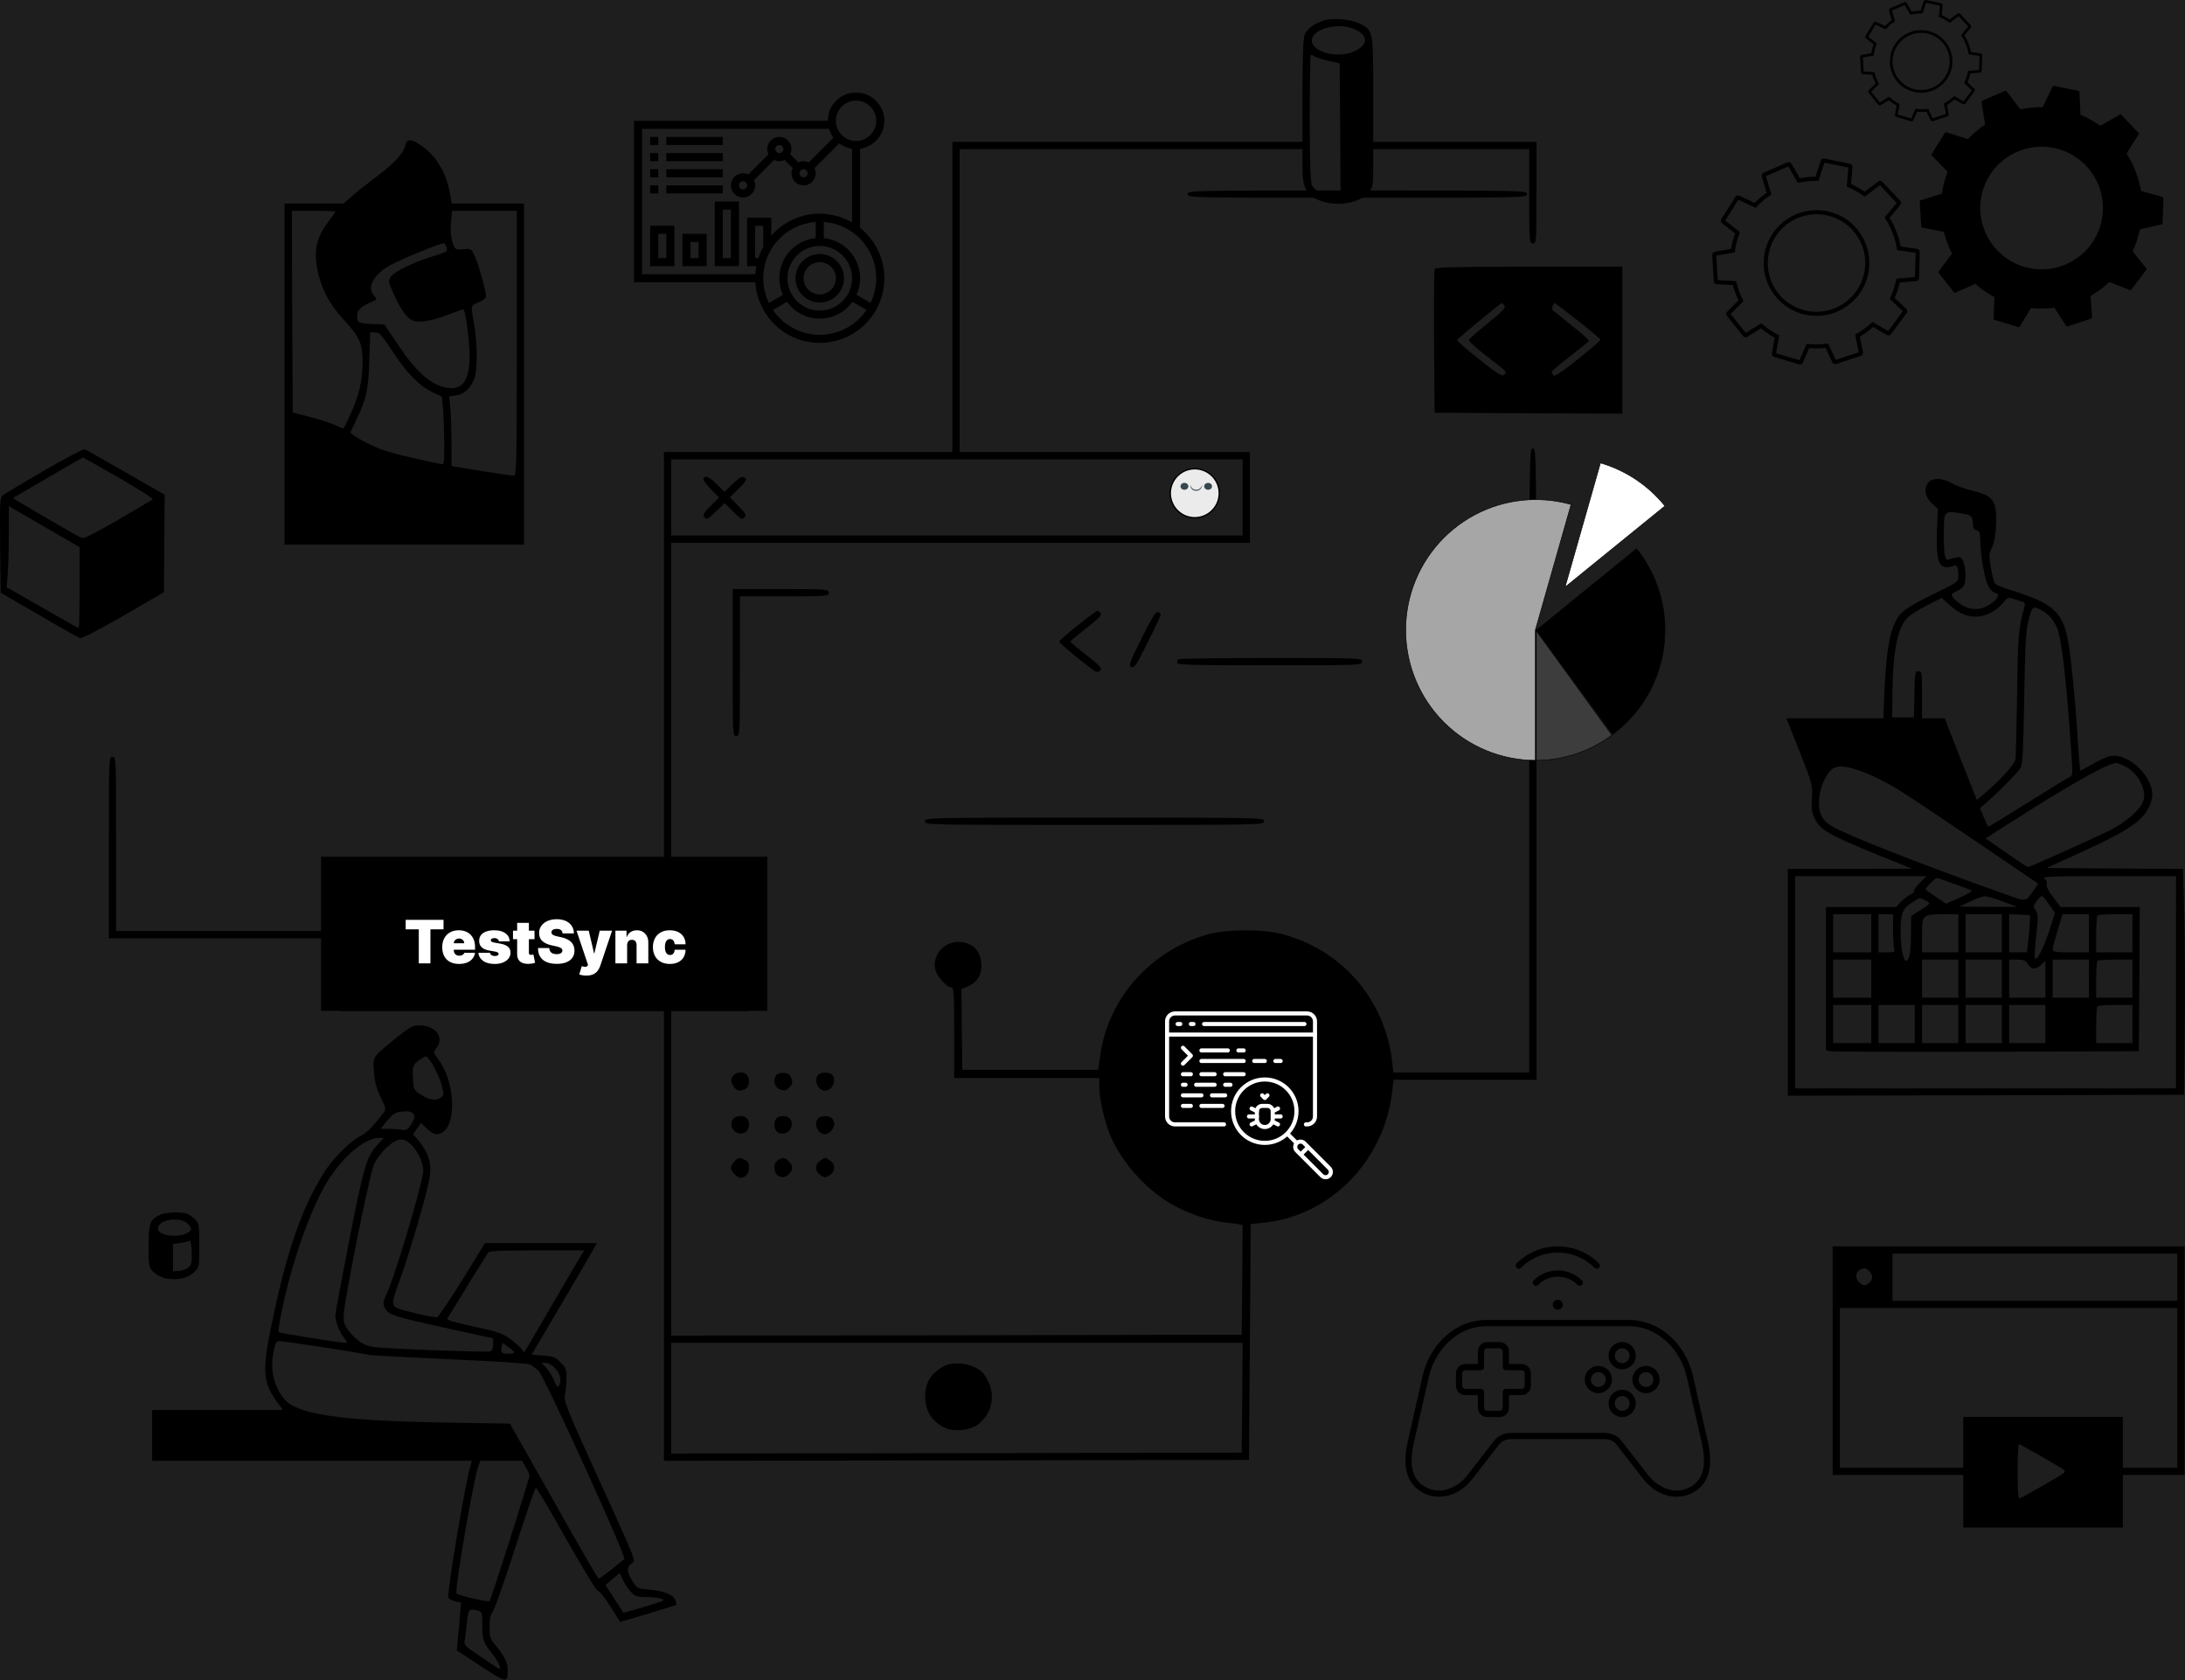 <svg width="1606" height="1235" viewBox="0 0 1606 1235" fill="none" xmlns="http://www.w3.org/2000/svg">
<rect width="1606" height="1235" fill="#1E1E1E"/>
<g clip-path="url(#clip0_0_1)">
<path d="M973.867 14.794C966.933 16.527 960.4 21.328 958.8 25.861C957.867 28.394 957.333 43.861 957.333 67.061V104.261H828.667H700V218.261V332.261H594H488V480.928V629.594H362H236V656.928V684.261H160.667H85.333V620.261C85.333 557.194 85.333 556.261 82.667 556.261C80 556.261 80 557.194 80 622.928V689.594H158H236V716.261V742.928H362H488V908.261V1073.59L703.067 1073.33L918 1072.93L918.667 986.261L919.333 899.594L928.4 898.661C977.733 893.861 1017.47 853.328 1023.33 801.861L1024.27 793.594H1076.8H1129.33V561.594C1129.33 330.528 1129.33 329.594 1126.67 329.594C1124 329.594 1124 330.528 1124 558.928V788.261H1074.13H1024.13L1023.33 780.528C1017.87 733.861 985.6 697.061 940.267 685.994C927.733 682.928 902.267 683.061 890 686.128C847.333 697.061 814.933 732.528 808.8 774.794L807.2 786.261H757.2H707.333L706.933 756.661L706.667 726.928L711.067 725.061C717.733 722.394 721.333 717.061 721.333 709.994C721.333 698.928 714.933 692.261 704.4 692.261C693.733 692.261 685.467 701.861 687.333 711.994C688.267 717.194 695.733 725.594 699.2 725.594C701.067 725.594 701.333 729.328 701.333 758.928V792.261H754.667H808V799.194C808 807.994 812.133 825.461 816.533 835.594C825.067 854.661 841.867 873.594 859.867 884.261C871.467 891.194 888.533 897.194 899.333 898.261C903.733 898.794 908.667 899.328 910.4 899.728L913.333 900.261L913.067 940.661L912.667 980.928L703.067 981.328L493.333 981.594V862.261V742.928H528.667H564V686.261V629.594H528.667H493.333V514.261V398.928H706H918.667V365.594V332.261H812H705.333V220.928V109.594H831.333H957.333V121.861C957.333 131.061 958 135.461 959.733 138.928C966.4 152.394 996.4 153.594 1006.4 140.928C1008.93 137.728 1009.33 135.594 1009.33 123.461V109.594H1066.67H1124V144.261C1124 177.994 1124.13 178.928 1126.67 178.928C1129.33 178.928 1129.33 177.994 1129.33 141.594V104.261H1069.33H1009.33V66.261C1009.33 23.061 1009.2 22.261 999.733 17.461C993.6 14.261 980.8 13.061 973.867 14.794ZM997.067 22.128C1006.4 26.928 1005.07 34.127 994 38.261C982.4 42.794 965.2 38.261 964.267 30.527C963.2 21.061 984.533 15.594 997.067 22.128ZM967.067 41.861C968.667 42.794 973.333 44.127 977.333 44.928L984.667 46.528L985.067 95.328L985.333 144.261H980.4C974 144.261 966.533 140.528 964.4 136.261C963.2 133.728 962.667 120.928 962.667 86.528C962.667 61.061 963.067 40.261 963.467 40.261C963.867 40.261 965.467 40.928 967.067 41.861ZM913.333 365.594V393.594H703.333H493.333V365.594V337.594H703.333H913.333V365.594ZM280 686.261C280 701.994 279.867 702.928 277.333 702.928C274.8 702.928 274.667 701.994 274.667 686.261C274.667 670.528 274.8 669.594 277.333 669.594C279.867 669.594 280 670.528 280 686.261ZM362.667 686.261C362.667 701.994 362.533 702.928 360 702.928C357.467 702.928 357.333 701.994 357.333 686.261C357.333 670.528 357.467 669.594 360 669.594C362.533 669.594 362.667 670.528 362.667 686.261ZM404 686.261C404 701.994 403.867 702.928 401.333 702.928C398.8 702.928 398.667 701.994 398.667 686.261C398.667 670.528 398.8 669.594 401.333 669.594C403.867 669.594 404 670.528 404 686.261ZM488 686.261V702.928H484.667H481.333V686.261V669.594H484.667H488V686.261ZM529.333 686.261V702.928H526H522.667V686.261V669.594H526H529.333V686.261ZM326.4 672.794C330.667 675.061 334.667 681.461 334.667 686.128C334.667 688.261 333.467 691.861 332 694.261C324 707.194 304 701.594 304 686.394C304 674.528 316.267 667.061 326.4 672.794ZM450.667 672.928C455.2 675.194 458.667 681.194 458.667 686.261C458.667 701.594 437.067 707.194 430 693.594C422.933 679.861 436.933 665.861 450.667 672.928ZM935.2 755.061C952.267 787.328 953.467 790.128 952 793.328C949.2 799.728 915.733 861.728 915.333 861.328C915.2 861.061 906.533 845.061 896.133 825.728L877.2 790.528L890.8 765.061C911.333 726.394 914.8 720.261 915.733 720.261C916.267 720.261 924.933 735.994 935.2 755.061ZM913.067 1027.19L912.667 1067.59L703.067 1067.99L493.333 1068.26V1027.59V986.928H703.333H913.333L913.067 1027.19Z" fill="black"/>
<path d="M517.046 351.728C516.646 352.528 518.912 355.994 522.379 359.461L528.512 365.594L522.246 371.861C516.912 377.328 516.246 378.394 517.846 380.261C519.446 382.128 520.246 381.728 526.112 375.994L532.512 369.728L538.912 375.994C544.646 381.728 545.579 382.128 547.179 380.261C548.646 378.394 548.112 377.328 542.779 371.861L536.512 365.461L542.512 359.594C549.046 353.194 549.579 351.861 546.379 350.661C545.046 350.128 542.246 351.861 538.379 355.728L532.512 361.461L526.779 355.861C520.912 350.128 518.646 349.194 517.046 351.728Z" fill="black"/>
<path d="M865.169 734.394C865.169 735.728 887.836 777.994 889.303 779.594C890.103 780.394 890.503 774.394 890.236 763.594L889.836 746.261L877.569 739.861C870.769 736.394 865.169 733.861 865.169 734.394Z" fill="black"/>
<path d="M907.569 739.994L895.836 746.261V763.594V780.928L900.903 771.594C916.236 743.461 921.169 733.594 920.236 733.594C919.703 733.594 913.969 736.528 907.569 739.994Z" fill="black"/>
<path d="M693.825 1004.08C683.692 1009.41 679.292 1017.28 680.092 1028.74C680.759 1037.54 685.159 1044.34 693.159 1048.74C700.092 1052.61 712.625 1051.54 719.025 1046.74C728.625 1039.41 731.692 1026.74 726.625 1015.81C725.292 1012.88 723.025 1009.41 721.692 1008.21C714.625 1002.08 701.425 1000.08 693.825 1004.08Z" fill="black"/>
<path d="M297.836 107.061C296.636 112.528 289.436 120.394 277.836 128.928C272.769 132.794 264.903 138.928 260.503 142.661L252.503 149.594H230.903H209.169V274.928V400.261H297.169H385.169V274.928V149.594H358.503H331.969L331.169 144.528C328.369 126.661 320.236 113.328 307.303 105.461C301.303 101.861 298.903 102.261 297.836 107.061ZM246.503 155.594C246.503 155.861 244.103 159.328 241.169 163.194C233.836 172.928 231.303 181.061 232.369 191.594C234.103 208.261 240.636 222.128 253.303 235.728C264.369 247.728 266.503 252.528 266.503 265.861C266.503 279.594 263.969 290.528 257.703 304.261C255.036 310.128 252.636 314.928 252.369 314.928C252.236 314.928 249.169 313.728 245.569 312.128C242.103 310.528 233.836 307.994 227.169 306.261L215.169 303.194L214.769 229.061L214.503 154.928H230.503C239.303 154.928 246.503 155.194 246.503 155.594ZM379.836 252.261C379.836 342.794 379.703 349.594 377.569 349.594C376.369 349.594 365.569 347.994 353.569 346.128L331.836 342.528V325.728C331.836 316.528 331.436 304.928 331.036 300.128L330.103 291.328L335.436 290.528C341.303 289.594 345.436 285.861 348.503 278.661C351.036 272.261 351.036 252.794 348.503 238.261C345.836 223.994 345.836 224.528 351.836 222.128C355.169 220.794 357.169 219.061 357.169 217.728C357.169 213.728 352.103 195.194 349.169 188.794C346.503 182.661 346.503 182.661 340.503 183.194C334.503 183.594 334.503 183.594 332.636 178.128C331.436 174.528 331.036 169.594 331.436 163.728L332.236 154.928H355.969H379.836V252.261ZM328.369 182.261C329.036 184.794 328.103 185.328 318.903 188.128C305.169 192.128 289.703 199.594 287.169 203.461C285.303 206.261 285.436 207.194 288.636 214.394C294.369 227.594 299.569 234.794 304.369 235.994C309.303 237.328 319.303 235.328 331.703 230.394C336.503 228.528 340.503 227.194 340.769 227.461C342.236 228.794 345.169 251.861 345.169 261.328C345.169 279.328 340.103 286.794 329.036 285.061C316.503 283.061 305.969 273.594 291.436 251.728L282.636 238.528L273.836 238.128C263.303 237.594 262.503 237.194 262.503 232.394C262.503 227.994 265.303 225.194 272.369 222.261C277.303 220.128 277.436 219.994 275.036 217.461C269.703 211.594 273.703 202.928 285.169 195.861C291.969 191.594 325.703 177.728 326.636 178.794C327.169 179.194 327.969 180.794 328.369 182.261ZM288.636 258.394C298.769 274.128 308.636 283.994 318.369 288.528L324.769 291.461L325.703 301.328C326.103 306.794 326.503 318.128 326.503 326.528C326.503 341.461 326.503 341.594 323.569 340.928C321.836 340.661 313.303 338.794 304.503 336.794C295.703 334.928 284.769 331.994 280.236 330.261C271.703 327.194 256.769 318.928 257.569 317.594C257.703 317.194 259.836 312.928 262.236 307.861C269.569 292.261 270.769 286.394 271.436 264.528L272.103 244.261H275.703C278.903 244.261 280.636 246.261 288.636 258.394Z" fill="black"/>
<path d="M1054.45 197.733C1054.05 198.533 1053.92 222.8 1054.05 251.333L1054.45 303.333L1123.52 303.733L1192.45 304V250V196H1123.78C1069.92 196 1054.85 196.4 1054.45 197.733ZM1105.65 224.533C1106.98 226.133 1104.72 228.4 1093.52 237.6C1085.92 243.733 1079.65 249.2 1079.65 250C1079.52 250.667 1084.05 254.933 1089.65 259.333C1095.25 263.733 1101.65 268.667 1103.78 270.4C1107.12 273.067 1107.38 273.733 1105.65 275.333C1104.05 276.933 1101.52 275.333 1087.25 264.133C1078.18 256.933 1070.85 250.533 1070.98 249.867C1071.25 248.933 1102.98 222.667 1103.92 222.667C1104.05 222.667 1104.85 223.467 1105.65 224.533ZM1160.18 236C1168.98 242.933 1176.32 249.067 1176.32 249.6C1176.45 250.267 1168.85 256.667 1159.65 264.133C1146.98 274.133 1142.45 277.067 1141.65 275.733C1140.98 274.8 1140.45 273.6 1140.45 273.2C1140.45 272.8 1146.45 267.733 1153.78 262C1161.25 256.267 1167.52 251.2 1167.78 250.667C1168.18 250 1162.58 244.933 1155.38 239.333C1148.32 233.6 1141.92 228.533 1141.38 228C1140.18 226.933 1141.65 222.4 1142.98 222.933C1143.52 223.2 1151.25 229.067 1160.18 236Z" fill="black"/>
<path d="M32.369 345.861C16.903 354.928 3.169 363.061 1.969 364.128C-0.031 365.728 -0.164 369.728 0.103 400.794L0.503 435.594L28.503 451.861C43.969 460.928 57.569 468.528 58.769 468.928C60.103 469.461 72.103 463.194 90.769 452.528L120.503 435.194L120.769 399.461L121.036 363.594L92.636 347.328C77.036 338.394 63.436 330.661 62.369 330.261C61.303 329.861 47.836 336.928 32.369 345.861ZM87.436 351.194C101.569 359.328 112.769 366.394 112.236 366.928C111.703 367.461 100.103 374.261 86.636 382.128C68.636 392.528 61.436 396.128 59.836 395.328C54.636 392.794 9.303 366.394 9.569 365.994C10.236 365.461 60.503 336.261 61.036 336.261C61.303 336.261 73.169 342.928 87.436 351.194ZM37.569 389.994L58.503 402.128V431.861C58.503 448.261 58.236 461.594 57.836 461.594C57.436 461.594 45.436 454.794 31.036 446.528L4.903 431.594L5.703 421.728C6.103 416.261 6.503 402.928 6.503 391.994V371.994L11.569 374.928C14.236 376.528 25.969 383.328 37.569 389.994Z" fill="black"/>
<path d="M1417.67 354.315C1413.8 358.448 1414.73 364.981 1419.8 369.781L1424.33 373.915L1423.67 390.048C1423 408.581 1424.47 415.515 1429.4 416.715C1431.13 417.115 1433.67 416.848 1435.13 416.048C1438.33 414.315 1439.4 416.315 1439.4 423.248C1439.4 427.781 1439.27 427.781 1420.33 436.981C1406.87 443.515 1400.07 447.781 1397 451.115C1389.8 459.381 1386.6 474.581 1385.13 506.848L1384.33 527.915H1348.73H1313L1322.73 552.315C1332.2 576.315 1332.33 576.981 1331.8 586.715C1331.27 595.115 1331.67 597.381 1334.33 602.448C1338.2 610.048 1345.4 614.048 1379.93 628.181L1405.4 638.448L1359.8 638.581H1314.07V721.915V805.248L1459.8 804.981L1605.4 804.581L1605.8 752.581C1606.07 723.915 1605.8 686.581 1605.4 669.648L1604.47 638.581L1554.33 638.315L1504.2 637.915L1530.07 626.181C1567.8 608.981 1578.07 601.381 1581.53 587.515C1585.13 572.715 1564.2 551.915 1549.93 555.915C1547.67 556.581 1542.07 559.248 1537.4 561.915L1529 566.581L1528.2 558.315C1527.8 553.648 1527.13 543.915 1526.73 536.581C1525.4 515.381 1522.07 481.381 1520.07 470.981C1515.93 449.248 1509 443.248 1476.6 433.248C1471.67 431.781 1467.13 429.781 1466.33 428.848C1465.67 428.048 1464.2 422.715 1463.27 417.248C1461.8 408.181 1461.93 406.848 1464.07 402.581C1467.13 396.715 1468.33 378.181 1466.2 371.515C1464.2 365.515 1460.6 363.248 1449.13 360.448C1444.2 359.248 1437.53 356.848 1434.47 355.115C1427.8 351.248 1420.73 350.981 1417.67 354.315ZM1447.8 378.848C1449.27 379.648 1450.07 381.515 1450.07 384.448C1450.07 387.781 1450.73 389.115 1452.73 389.648C1455 390.181 1455.4 391.515 1455.53 398.181C1455.53 402.448 1456.6 411.648 1457.93 418.448C1460.33 430.848 1462.33 434.315 1467.8 436.315C1470.33 437.248 1467.27 441.515 1461.27 444.981C1454.33 449.115 1446.33 448.315 1439.67 442.981C1433.4 437.915 1433.13 436.581 1438.07 434.581C1440.33 433.648 1442.73 431.781 1443.4 430.448C1445.13 427.248 1445.13 418.581 1443.27 413.381C1441.93 409.648 1441.13 409.115 1438.2 409.648C1436.33 409.915 1433.8 410.581 1432.6 411.115C1429.67 412.448 1428.73 408.581 1428.73 393.915C1428.73 375.915 1428.87 375.781 1437.93 376.715C1442.07 377.248 1446.47 378.181 1447.8 378.848ZM1486.47 442.181C1488.2 442.715 1488.73 443.781 1488.07 445.781C1483.67 461.115 1483.13 467.115 1482.6 510.581C1482.2 535.115 1481.67 556.715 1481.27 558.448C1480.6 561.915 1469.13 574.448 1459.13 582.715L1453 587.915L1441.13 557.915L1429.4 527.915H1421.13H1412.73V510.581C1412.73 494.181 1412.6 493.248 1410.07 493.248C1407.67 493.248 1407.4 494.315 1407.13 510.181L1406.73 527.248H1398.73H1390.73L1391 508.048C1391.4 478.448 1394.73 461.648 1401.8 454.181C1403.67 452.181 1410.2 448.048 1416.2 444.981L1427.13 439.381L1432.73 444.448C1442.87 453.648 1452.47 455.515 1463 450.448C1466.2 448.848 1470.33 445.648 1472.2 443.248C1475.27 439.115 1475.8 438.848 1479.8 440.181C1482.2 440.848 1485.13 441.781 1486.47 442.181ZM1500.47 448.448C1505.4 450.981 1509.53 455.648 1511.93 461.381C1515.53 470.048 1519 501.115 1522.73 557.381C1523.53 569.781 1523.4 570.181 1520.47 571.515C1518.73 572.315 1504.87 580.848 1489.53 590.448C1474.2 600.048 1461.53 607.781 1461.27 607.648C1461.13 607.381 1459.67 604.181 1458.07 600.581L1455.27 593.915L1459.67 590.181C1469.53 581.648 1483.67 567.115 1485.4 563.915C1486.6 561.515 1487.27 548.715 1487.8 513.915C1488.33 478.448 1489 465.115 1490.47 458.181C1493.53 445.381 1493.8 444.981 1500.47 448.448ZM1562.2 563.381C1571.53 568.048 1578.07 580.581 1575.4 588.448C1573.4 594.715 1562.87 604.181 1551.4 609.915C1540.87 615.248 1491.93 637.248 1490.6 637.248C1490.2 637.248 1483 632.581 1474.6 626.715L1459.4 616.181L1477.4 604.715C1522.73 575.648 1551.8 559.515 1556.07 560.848C1557.53 561.248 1560.33 562.315 1562.2 563.381ZM1371 567.915C1376.2 569.915 1385.8 574.715 1392.33 578.581C1403.4 585.248 1412.73 591.515 1473.13 632.448L1498.07 649.381L1495.27 653.648C1488.73 663.115 1490.2 662.981 1473.67 657.115C1412.07 635.248 1358.73 614.315 1346.47 607.248C1338.73 602.715 1336.2 596.848 1337.13 586.315C1337.93 576.981 1343.67 565.915 1348.6 564.048C1353.13 562.448 1359.27 563.381 1371 567.915ZM1411 648.981C1408.2 651.781 1406.33 654.448 1406.87 654.848C1407.27 655.381 1405.93 656.581 1403.8 657.648C1401.8 658.715 1398.6 661.248 1396.87 663.115L1393.67 666.581H1367.8H1342.07V719.248V771.915L1345.13 772.581C1346.73 772.981 1398.47 773.115 1460.07 772.981L1572.07 772.581L1572.47 719.515L1572.73 666.581H1543.67H1514.47L1509 659.248C1505.4 654.581 1503.8 651.115 1504.33 649.781C1504.87 648.315 1504.2 646.848 1502.73 645.781C1500.6 644.181 1507.8 643.915 1549.8 643.915H1599.4V721.915V799.915H1459.4H1319.4V721.915V643.915H1367.67H1415.93L1411 648.981ZM1436.2 649.515C1442.73 651.781 1448.6 654.048 1449.13 654.581C1449.67 655.115 1445.67 657.381 1440.33 659.781L1430.33 664.181L1422.87 659.115C1418.73 656.448 1415.4 653.915 1415.4 653.515C1415.4 652.315 1422.47 645.248 1423.53 645.248C1424.07 645.248 1429.8 647.115 1436.2 649.515ZM1472.2 662.581L1482.73 666.448H1461.4L1440.07 666.315L1448.07 662.581C1452.47 660.448 1457.27 658.715 1458.87 658.715C1460.33 658.581 1466.33 660.315 1472.2 662.581ZM1506.2 664.848L1510.47 670.981L1506.33 683.781C1501.67 697.781 1496.73 707.115 1495.67 704.048C1495.27 702.981 1495.8 695.381 1496.73 687.115C1498.2 673.915 1498.07 671.781 1496.33 669.115C1494.33 666.448 1494.33 665.915 1496.87 662.315C1498.33 660.315 1500.07 658.581 1500.73 658.581C1501.4 658.581 1503.8 661.381 1506.2 664.848ZM1414.73 661.515C1416.6 662.315 1418.07 663.381 1418.07 663.915C1418.07 664.448 1415.13 666.715 1411.4 668.981L1404.73 673.115L1404.6 686.181C1404.47 700.181 1403.53 705.381 1401.13 706.181C1398.73 706.981 1396.47 692.848 1397 681.248C1397.4 670.048 1398.87 667.248 1406.73 662.448C1411.53 659.515 1410.47 659.515 1414.73 661.515ZM1375.4 685.915V699.915H1361.4H1347.4V685.915V671.915H1361.4H1375.4V685.915ZM1391.4 682.848C1391.4 688.981 1391.8 695.248 1392.2 696.848C1393 699.648 1392.6 699.915 1386.87 699.915H1380.73V685.915V671.915H1386.07H1391.4V682.848ZM1439.4 685.915V699.915H1426.07H1412.73V687.248C1412.73 672.181 1412.87 672.048 1428.47 671.915H1439.4V685.915ZM1471.4 685.915V699.915H1458.07H1444.73V685.915V671.915H1458.07H1471.4V685.915ZM1491.93 677.248C1491.8 679.781 1491.4 685.915 1490.87 690.848L1489.8 699.915H1483.27H1476.73V685.915V671.781L1484.47 672.181L1492.07 672.581L1491.93 677.248ZM1535.4 685.915V699.915H1522.07C1510.87 699.915 1508.73 699.515 1508.73 697.781C1508.73 696.715 1510.33 690.448 1512.33 683.781L1515.93 671.915H1525.67H1535.4V685.915ZM1567.4 685.915V699.915H1554.07H1540.73V686.848C1540.73 679.648 1541.13 673.248 1541.67 672.848C1542.07 672.315 1548.07 671.915 1555 671.915H1567.4V685.915ZM1375.4 719.248V733.248H1361.4H1347.4V719.248V705.248H1361.4H1375.4V719.248ZM1439.4 719.248V733.248H1426.07H1412.73V719.248V705.248H1426.07H1439.4V719.248ZM1471.4 719.248V733.248H1458.07H1444.73V719.248V705.248H1458.07H1471.4V719.248ZM1490.6 708.581C1493.27 712.715 1496.33 712.848 1500.33 708.981L1503.4 706.181V719.648V733.248H1490.07H1476.73V719.248V705.248H1482.6C1487.4 705.248 1488.87 705.915 1490.6 708.581ZM1535.4 719.248V733.248H1522.07H1508.73V719.248V705.248H1522.07H1535.4V719.248ZM1567.4 719.248V733.248H1554.07H1540.73V720.181C1540.73 712.981 1541.13 706.581 1541.67 706.181C1542.07 705.648 1548.07 705.248 1555 705.248H1567.4V719.248ZM1375.4 752.581V766.581H1361.4H1347.4V752.581V738.581H1361.4H1375.4V752.581ZM1407.4 752.581V766.581H1394.07H1380.73V752.581V738.581H1394.07H1407.4V752.581ZM1439.4 752.581V766.581H1426.07H1412.73V752.581V738.581H1426.07H1439.4V752.581ZM1471.4 752.581V766.581H1458.07H1444.73V752.581V738.581H1458.07H1471.4V752.581ZM1503.4 752.581V766.581H1490.07H1476.73V752.581V738.581H1490.07H1503.4V752.581ZM1567.4 752.581V766.581H1554.07H1540.73V753.515C1540.73 746.315 1541.13 739.915 1541.67 739.515C1542.07 738.981 1548.07 738.581 1555 738.581H1567.4V752.581Z" fill="black"/>
<path d="M538.503 486.928C538.503 539.994 538.503 540.928 541.169 540.928C543.836 540.928 543.836 539.994 543.836 489.594V438.261H576.503C608.236 438.261 609.169 438.128 609.169 435.594C609.169 433.061 608.236 432.928 573.836 432.928H538.503V486.928Z" fill="black"/>
<path d="M791.969 459.728C784.636 465.594 778.503 470.928 778.503 471.594C778.503 472.794 802.903 492.661 805.569 493.728C806.636 494.128 808.103 493.594 808.903 492.528C810.236 491.061 808.103 488.928 798.503 481.461C791.969 476.394 786.636 471.994 786.636 471.594C786.636 471.194 791.969 466.794 798.503 461.594C807.569 454.528 809.969 451.994 808.903 450.661C808.103 449.728 807.036 448.928 806.503 448.928C805.969 448.928 799.436 453.728 791.969 459.728Z" fill="black"/>
<path d="M839.169 468.928C830.103 487.061 829.436 488.928 831.569 490.128C833.703 491.194 835.169 489.061 843.569 472.128C848.903 461.594 853.169 452.394 853.169 451.728C853.169 451.061 852.236 450.261 851.169 449.728C849.703 449.194 846.636 453.861 839.169 468.928Z" fill="black"/>
<path d="M866.103 484.528C865.569 484.928 865.169 486.128 865.169 487.194C865.169 488.661 877.436 488.928 933.169 488.928C1000.24 488.928 1001.17 488.928 1001.17 486.261C1001.17 483.594 1000.24 483.594 934.103 483.594C897.169 483.594 866.503 483.994 866.103 484.528Z" fill="black"/>
<path d="M873 142.667C873 145.333 873.933 145.333 997.667 145.333C1121.4 145.333 1122.33 145.333 1122.33 142.667C1122.33 140 1121.4 140 997.667 140C873.933 140 873 140 873 142.667Z" fill="black"/>
<path d="M679.836 603.594C679.836 606.261 680.769 606.261 804.503 606.261C928.236 606.261 929.169 606.261 929.169 603.594C929.169 600.928 928.236 600.928 804.503 600.928C680.769 600.928 679.836 600.928 679.836 603.594Z" fill="black"/>
<path d="M292.369 761.861C273.303 777.328 273.969 776.261 274.903 787.861C275.436 795.461 276.769 800.128 279.836 806.528C283.436 813.728 283.836 815.328 282.369 817.328C274.369 827.594 269.569 832.528 265.569 834.528C258.503 837.861 245.969 849.994 239.303 859.994C222.636 885.328 210.636 919.461 199.836 972.394C192.369 1008.26 193.036 1016.39 204.769 1031.86L207.969 1036.26H159.969H111.836V1054.93V1073.59H229.303H346.769L345.969 1076.53C341.703 1090.93 328.369 1170.93 329.569 1174.13C329.969 1175.19 332.236 1176.39 334.636 1176.93L338.903 1177.86L337.969 1188.79C337.569 1194.66 336.769 1202.53 336.369 1206.26L335.703 1212.93L353.436 1224.53C372.236 1236.93 373.169 1237.06 373.169 1227.86C373.169 1221.86 371.036 1217.46 364.636 1209.73C360.236 1204.53 359.836 1203.33 359.836 1195.59C359.836 1189.46 360.503 1186.53 361.969 1184.93C363.169 1183.73 370.636 1162.66 378.503 1138.13C386.369 1113.59 393.303 1093.46 393.836 1093.46C394.503 1093.33 404.636 1110.53 416.369 1131.46C428.236 1152.39 438.503 1169.33 439.303 1169.06C440.103 1168.66 444.236 1173.73 448.369 1180.26L455.836 1191.99L476.236 1185.99C487.303 1182.66 496.769 1179.73 496.903 1179.59C497.169 1179.33 497.036 1177.86 496.503 1176.39C495.169 1172.13 488.236 1169.19 477.836 1168.39C469.169 1167.59 468.369 1167.33 465.569 1163.06C460.769 1155.86 460.236 1152.26 463.836 1149.33C467.436 1146.39 469.969 1152.79 438.503 1083.59C415.836 1033.73 414.369 1029.86 415.303 1024.93C415.836 1021.99 416.369 1016.39 416.369 1012.66C416.503 1006.39 415.969 1005.19 412.103 1001.33C408.369 997.461 406.636 996.794 399.303 996.261L390.769 995.594L412.769 958.261C424.903 937.728 435.569 919.328 436.636 917.194L438.636 913.594H397.569H356.503L339.969 940.394C330.769 955.061 322.503 967.594 321.303 967.994C320.236 968.394 312.369 966.928 303.969 964.794C285.569 960.128 286.236 961.861 294.503 938.928C300.903 921.194 312.236 882.661 315.169 868.528C317.836 855.861 315.703 847.994 307.169 837.728L303.569 833.594L306.503 829.461L309.436 825.328L313.703 829.461C316.103 831.728 319.169 833.594 320.636 833.594C335.703 833.594 336.369 797.194 321.703 777.861C318.636 773.994 318.503 773.194 320.103 771.194C327.303 762.928 320.769 753.594 307.969 753.594C303.436 753.594 301.169 754.794 292.369 761.861ZM315.436 778.528C318.903 782.928 323.836 793.328 325.036 799.194C326.236 803.994 326.103 805.194 324.236 806.528C320.769 809.194 315.436 808.528 309.569 804.661C304.236 801.194 303.969 800.794 303.569 793.061C302.903 783.594 303.436 782.261 308.636 778.794C313.303 775.728 313.169 775.728 315.436 778.528ZM304.236 819.061C305.169 820.528 304.636 822.394 302.369 826.128C299.569 830.394 298.636 830.928 295.303 830.261C293.169 829.861 288.903 829.594 285.569 829.594H279.703L284.503 823.728C287.969 819.461 290.503 817.594 293.569 817.194C300.236 816.261 302.769 816.794 304.236 819.061ZM277.569 841.194C269.303 850.394 267.436 856.794 256.636 911.861C251.036 940.661 246.503 965.194 246.503 966.528C246.503 971.461 249.436 978.928 252.636 982.928C254.903 985.461 255.436 986.928 254.236 986.928C250.369 986.928 205.836 979.861 204.903 979.061C204.369 978.661 205.436 971.194 207.303 962.394C214.503 928.394 226.369 893.861 238.236 872.394C249.436 852.261 267.303 836.261 278.636 836.261H282.236L277.569 841.194ZM303.169 842.261C305.569 844.794 308.636 849.728 309.703 853.328C311.836 859.728 311.836 860.128 307.169 878.128C300.903 902.261 288.503 941.728 284.369 950.528C281.303 957.194 281.169 957.861 283.169 961.594C285.703 966.394 288.503 967.328 330.769 976.661L362.503 983.594V987.994C362.503 990.794 361.703 992.661 360.369 993.194C358.103 993.994 284.503 991.328 274.769 989.994C267.969 989.194 262.236 985.461 256.636 978.528C253.169 974.128 252.503 972.261 252.636 966.528C252.769 956.794 271.436 863.728 274.769 855.994C276.236 852.528 280.369 846.928 283.969 843.594C292.236 835.861 296.903 835.594 303.169 842.261ZM426.769 923.194C425.303 925.594 415.569 942.261 405.036 960.261C394.636 978.261 385.836 993.194 385.436 993.594C385.169 993.994 384.369 993.194 383.703 991.861C382.903 990.661 379.303 987.328 375.436 984.394C369.303 979.861 366.236 978.794 348.236 974.928C334.503 971.994 328.236 970.128 328.769 969.061C333.169 961.728 357.836 921.861 358.769 920.528C359.836 919.328 368.636 918.928 394.769 918.928H429.436L426.769 923.194ZM238.236 990.261C254.903 992.794 269.569 995.328 270.769 995.728C271.969 996.128 298.369 997.461 329.436 998.928C360.503 1000.26 387.303 1001.99 389.169 1002.66C391.036 1003.33 394.103 1005.73 396.103 1007.86C400.503 1012.39 460.503 1144.13 458.903 1145.73C455.969 1148.53 440.769 1160.26 439.969 1160.26C439.569 1160.26 424.636 1134.66 407.036 1103.19L374.769 1046.26L325.703 1045.46C248.636 1044.13 217.303 1039.33 208.369 1027.59C200.769 1017.59 198.369 1005.86 201.303 992.261C202.369 986.928 203.303 985.594 205.436 985.594C206.903 985.594 221.703 987.728 238.236 990.261ZM377.836 993.594C378.369 994.394 376.636 994.928 373.969 994.928C368.636 994.928 367.703 993.994 368.769 989.861L369.436 986.928L373.303 989.728C375.436 991.194 377.436 992.928 377.836 993.594ZM407.969 1005.46C411.836 1009.46 413.036 1015.06 410.636 1018.66C409.836 1019.99 408.903 1018.79 407.303 1014.66C405.969 1011.46 403.436 1007.33 401.436 1005.19L397.969 1001.59H401.036C402.636 1001.59 405.836 1003.33 407.969 1005.46ZM386.369 1078.13C387.969 1080.53 389.169 1083.46 389.169 1084.39C389.169 1086.93 361.036 1175.33 359.836 1176.66C358.903 1177.73 337.569 1172.79 335.569 1171.06C333.836 1169.59 348.103 1086.53 351.703 1077.19L353.169 1073.59H368.369H383.569L386.369 1078.13ZM457.569 1160.53C458.636 1162.93 461.036 1166.93 463.036 1169.19C466.503 1173.19 467.436 1173.59 474.903 1173.73C483.303 1173.73 489.303 1175.19 487.036 1176.53C486.369 1176.93 479.569 1179.19 472.103 1181.33L458.236 1185.33L451.703 1175.19L445.036 1164.93L450.103 1160.66C452.903 1158.26 455.303 1156.26 455.436 1156.26C455.703 1156.26 456.636 1158.26 457.569 1160.53ZM351.569 1183.73C354.236 1184.53 354.503 1185.33 354.503 1194.79C354.503 1205.33 355.036 1206.79 362.636 1216.53C364.636 1218.93 366.636 1222.39 367.169 1224.13C368.236 1227.86 369.169 1228.26 352.769 1217.19C341.436 1209.59 340.903 1209.19 341.703 1205.19C341.969 1202.79 342.769 1196.93 343.303 1191.86C344.236 1182.39 344.636 1181.99 351.569 1183.73Z" fill="black"/>
<path d="M538.236 791.594C537.036 794.128 537.169 795.461 539.036 798.261C541.436 801.861 543.836 802.394 547.969 800.261C550.903 798.661 551.436 792.394 548.903 789.861C545.969 786.928 539.969 787.994 538.236 791.594Z" fill="black"/>
<path d="M570.636 790.128C567.836 793.594 569.303 799.328 573.569 800.794C576.636 801.861 577.703 801.594 580.103 799.194C582.503 796.794 582.769 795.728 581.703 792.661C580.769 789.861 579.436 788.794 576.369 788.528C573.969 788.261 571.569 788.928 570.636 790.128Z" fill="black"/>
<path d="M601.436 789.861C597.703 793.594 601.169 801.594 606.503 801.594C611.836 801.594 615.303 793.594 611.569 789.861C610.636 788.928 608.369 788.261 606.503 788.261C604.636 788.261 602.369 788.928 601.436 789.861Z" fill="black"/>
<path d="M538.503 822.928C535.303 828.928 541.303 835.194 547.303 832.394C550.903 830.794 551.703 824.661 548.903 821.861C546.236 819.194 540.103 819.861 538.503 822.928Z" fill="black"/>
<path d="M570.769 821.861C568.103 824.528 568.903 830.661 571.969 832.394C577.836 835.461 584.369 828.928 581.169 822.928C579.569 819.861 573.436 819.194 570.769 821.861Z" fill="black"/>
<path d="M601.436 821.861C597.703 825.594 601.036 833.594 606.369 833.594C609.436 833.594 613.169 829.461 613.169 826.128C613.169 822.528 610.636 820.261 606.503 820.261C604.636 820.261 602.369 820.928 601.436 821.861Z" fill="black"/>
<path d="M539.836 853.594C538.369 855.061 537.169 857.194 537.169 858.261C537.169 860.528 541.836 865.594 543.969 865.594C547.836 865.594 550.503 862.661 550.503 858.128C550.503 854.394 549.836 853.328 547.036 852.261C542.636 850.528 542.903 850.528 539.836 853.594Z" fill="black"/>
<path d="M573.169 851.861C570.503 852.928 569.169 855.061 569.169 858.261C569.169 864.528 575.436 867.328 579.703 863.061C583.169 859.594 583.169 856.928 579.836 853.594C577.036 850.794 576.503 850.661 573.169 851.861Z" fill="black"/>
<path d="M602.769 853.061C598.769 855.861 598.903 860.928 603.169 863.728C606.236 865.728 606.769 865.728 609.836 863.728C614.103 860.928 614.236 855.861 610.236 853.061C608.636 851.861 606.903 850.928 606.503 850.928C606.103 850.928 604.369 851.861 602.769 853.061Z" fill="black"/>
<path d="M117.703 892.794C110.236 895.994 109.169 899.194 109.169 915.994C109.169 930.794 109.303 931.194 112.903 934.928C119.969 941.861 135.703 941.861 142.769 934.928C146.503 931.194 146.503 930.928 146.503 915.328C146.503 901.061 146.236 899.061 143.703 896.394C142.236 894.794 139.436 892.928 137.569 892.128C132.903 890.394 122.503 890.794 117.703 892.794ZM137.569 898.928C139.436 900.528 140.769 902.528 140.369 903.461C137.703 910.394 115.036 909.461 116.103 902.394C117.036 896.261 131.303 893.994 137.569 898.928ZM138.769 931.328C137.303 932.661 134.103 933.861 131.703 933.994L127.169 934.261V924.261V914.261L132.769 913.461C135.969 913.061 138.903 912.261 139.436 911.728C140.103 911.194 140.636 914.794 140.903 919.728C141.169 927.194 140.903 929.194 138.769 931.328Z" fill="black"/>
<path d="M1347 1000V1084H1395H1443V1103.33V1122.67H1501.67H1560.33V1103.33V1084H1583H1605.67V1000V916H1476.33H1347V1000ZM1600.33 938.667V956H1495.67H1391V938.667V921.333H1495.67H1600.33V938.667ZM1374.2 934.533C1377.13 937.733 1376.6 941.067 1373 943.467C1370.6 945.067 1369.8 944.933 1367.27 943.2C1363.8 940.8 1363.4 935.333 1366.73 933.467C1370.07 931.467 1371.67 931.733 1374.2 934.533ZM1600.33 1020V1078.67H1580.33H1560.33V1060V1041.33H1501.67H1443V1060V1078.67H1397.67H1352.33V1020V961.333H1476.33H1600.33V1020ZM1498.87 1069.47C1506.6 1074 1514.47 1078.53 1516.2 1079.6C1519.27 1081.6 1519 1081.73 1502.2 1091.47C1492.73 1096.93 1484.6 1101.33 1484.07 1101.33C1483.4 1101.33 1483 1092.27 1483 1081.33C1483 1070.27 1483.4 1061.33 1483.93 1061.33C1484.33 1061.33 1491.13 1065.07 1498.87 1069.47Z" fill="black"/>
<path d="M920.5 886C971.034 886 1012 845.034 1012 794.5C1012 743.966 971.034 703 920.5 703C869.966 703 829 743.966 829 794.5C829 845.034 869.966 886 920.5 886Z" fill="black"/>
<mask id="mask0_0_1" style="mask-type:luminance" maskUnits="userSpaceOnUse" x="856" y="743" width="124" height="124">
<path d="M856 743H980V867H856V743Z" fill="white"/>
</mask>
<g mask="url(#mask0_0_1)">
<path d="M952.945 816.648C952.945 829.515 942.515 839.945 929.648 839.945C916.782 839.945 906.352 829.515 906.352 816.648C906.352 803.782 916.782 793.352 929.648 793.352C942.515 793.352 952.945 803.782 952.945 816.648Z" stroke="white" stroke-width="3" stroke-miterlimit="10" stroke-linecap="round" stroke-linejoin="round"/>
<path d="M977.046 864.046C975.53 865.563 973.071 865.563 971.555 864.046L953.14 845.632C951.624 844.115 951.624 841.657 953.14 840.14C954.657 838.624 957.115 838.624 958.632 840.14L977.046 858.555C978.563 860.072 978.563 862.53 977.046 864.046Z" stroke="white" stroke-width="3" stroke-miterlimit="10" stroke-linecap="round" stroke-linejoin="round"/>
<path d="M946.393 833.394L952.945 839.945" stroke="white" stroke-width="3" stroke-miterlimit="10" stroke-linecap="round" stroke-linejoin="round"/>
<path d="M956.828 847.711L960.711 843.828" stroke="white" stroke-width="3" stroke-miterlimit="10" stroke-linecap="round" stroke-linejoin="round"/>
<path d="M899.678 826.355H863.641C860.424 826.355 857.816 823.748 857.816 820.531V750.641C857.816 747.424 860.424 744.816 863.641 744.816H960.711C963.928 744.816 966.535 747.424 966.535 750.641V820.531C966.535 823.748 963.928 826.355 960.711 826.355H959.862" stroke="white" stroke-width="3" stroke-miterlimit="10" stroke-linecap="round" stroke-linejoin="round"/>
<path d="M865.582 752.582H867.523" stroke="white" stroke-width="3" stroke-miterlimit="10" stroke-linecap="round" stroke-linejoin="round"/>
<path d="M875.289 752.582H877.23" stroke="white" stroke-width="3" stroke-miterlimit="10" stroke-linecap="round" stroke-linejoin="round"/>
<path d="M884.996 752.582H958.769" stroke="white" stroke-width="3" stroke-miterlimit="10" stroke-linecap="round" stroke-linejoin="round"/>
<path d="M857.816 760.348H966.535" stroke="white" stroke-width="3" stroke-miterlimit="10" stroke-linecap="round" stroke-linejoin="round"/>
<path d="M869.465 770.055L875.289 775.879L869.465 781.703" stroke="white" stroke-width="3" stroke-miterlimit="10" stroke-linecap="round" stroke-linejoin="round"/>
<path d="M883.055 771.996H902.469" stroke="white" stroke-width="3" stroke-miterlimit="10" stroke-linecap="round" stroke-linejoin="round"/>
<path d="M910.234 771.996H914.117" stroke="white" stroke-width="3" stroke-miterlimit="10" stroke-linecap="round" stroke-linejoin="round"/>
<path d="M937.414 779.762H941.297" stroke="white" stroke-width="3" stroke-miterlimit="10" stroke-linecap="round" stroke-linejoin="round"/>
<path d="M869.465 789.469H875.289" stroke="white" stroke-width="3" stroke-miterlimit="10" stroke-linecap="round" stroke-linejoin="round"/>
<path d="M883.055 789.469H892.762" stroke="white" stroke-width="3" stroke-miterlimit="10" stroke-linecap="round" stroke-linejoin="round"/>
<path d="M879.172 797.234H892.762" stroke="white" stroke-width="3" stroke-miterlimit="10" stroke-linecap="round" stroke-linejoin="round"/>
<path d="M883.055 812.766H898.586" stroke="white" stroke-width="3" stroke-miterlimit="10" stroke-linecap="round" stroke-linejoin="round"/>
<path d="M869.465 812.766H875.289" stroke="white" stroke-width="3" stroke-miterlimit="10" stroke-linecap="round" stroke-linejoin="round"/>
<path d="M890.82 805H900.528" stroke="white" stroke-width="3" stroke-miterlimit="10" stroke-linecap="round" stroke-linejoin="round"/>
<path d="M869.465 805H883.055" stroke="white" stroke-width="3" stroke-miterlimit="10" stroke-linecap="round" stroke-linejoin="round"/>
<path d="M900.527 789.469H914.117" stroke="white" stroke-width="3" stroke-miterlimit="10" stroke-linecap="round" stroke-linejoin="round"/>
<path d="M900.527 797.234H904.41" stroke="white" stroke-width="3" stroke-miterlimit="10" stroke-linecap="round" stroke-linejoin="round"/>
<path d="M869.465 797.234H871.406" stroke="white" stroke-width="3" stroke-miterlimit="10" stroke-linecap="round" stroke-linejoin="round"/>
<path d="M883.055 779.762H914.117" stroke="white" stroke-width="3" stroke-miterlimit="10" stroke-linecap="round" stroke-linejoin="round"/>
<path d="M921.883 779.762H929.648" stroke="white" stroke-width="3" stroke-miterlimit="10" stroke-linecap="round" stroke-linejoin="round"/>
<path d="M929.648 828.297C926.432 828.297 923.824 825.689 923.824 822.473V816.648C923.824 814.504 925.562 812.766 927.707 812.766H931.59C933.734 812.766 935.472 814.504 935.472 816.648V822.473C935.472 825.689 932.865 828.297 929.648 828.297Z" stroke="white" stroke-width="3" stroke-miterlimit="10" stroke-linecap="round" stroke-linejoin="round"/>
<path d="M927.707 805L929.648 806.941L931.59 805" stroke="white" stroke-width="3" stroke-miterlimit="10" stroke-linecap="round" stroke-linejoin="round"/>
<path d="M923.824 816.648L919.941 814.707" stroke="white" stroke-width="3" stroke-miterlimit="10" stroke-linecap="round" stroke-linejoin="round"/>
<path d="M919.941 826.355L923.824 824.414" stroke="white" stroke-width="3" stroke-miterlimit="10" stroke-linecap="round" stroke-linejoin="round"/>
<path d="M923.824 820.531H918" stroke="white" stroke-width="3" stroke-miterlimit="10" stroke-linecap="round" stroke-linejoin="round"/>
<path d="M935.473 824.414L939.355 826.355" stroke="white" stroke-width="3" stroke-miterlimit="10" stroke-linecap="round" stroke-linejoin="round"/>
<path d="M939.355 814.707L935.473 816.648" stroke="white" stroke-width="3" stroke-miterlimit="10" stroke-linecap="round" stroke-linejoin="round"/>
<path d="M935.473 820.531H941.297" stroke="white" stroke-width="3" stroke-miterlimit="10" stroke-linecap="round" stroke-linejoin="round"/>
</g>
<path d="M1159.55 944.314C1151.53 936.282 1138.47 936.281 1130.45 944.314C1129.56 945.209 1128.11 945.208 1127.22 944.314C1126.32 943.42 1126.32 941.971 1127.22 941.077C1137.02 931.26 1152.98 931.259 1162.78 941.077C1163.68 941.971 1163.68 943.42 1162.78 944.314C1162.34 944.761 1161.75 944.985 1161.17 944.985C1160.58 944.985 1160 944.761 1159.55 944.314ZM1117.93 931.782C1132.86 916.84 1157.14 916.841 1172.06 931.782C1172.51 932.229 1173.1 932.453 1173.68 932.453C1174.27 932.453 1174.85 932.229 1175.3 931.782C1176.19 930.888 1176.19 929.439 1175.3 928.545C1158.59 911.818 1131.41 911.818 1114.7 928.545C1113.81 929.439 1113.81 930.888 1114.7 931.782C1115.59 932.677 1117.04 932.677 1117.93 931.782ZM1141.34 958.882C1141.34 960.899 1142.98 962.544 1145 962.544C1147.01 962.544 1148.66 960.899 1148.66 958.882C1148.66 956.864 1147.01 955.219 1145 955.219C1142.98 955.219 1141.34 956.864 1141.34 958.882ZM1245.01 1096.59C1232.89 1103.59 1217.53 1099.56 1207.64 1086.78L1188.53 1062.09C1186.28 1059.18 1183.16 1057.65 1179.49 1057.65L1110.49 1057.66C1106.83 1057.66 1103.7 1059.2 1101.46 1062.1L1082.36 1086.78C1075.72 1095.36 1066.61 1100 1057.67 1100C1053.3 1100 1048.97 1098.89 1044.99 1096.59C1034.03 1090.25 1030.56 1077.82 1034.68 1059.64L1045.72 1011C1048.21 1000.04 1053.97 989.92 1061.94 982.491C1070.6 974.427 1081.06 970.146 1092.2 970.11H1197.79C1208.31 970.144 1218.76 974.265 1227.2 981.712C1235.61 989.126 1241.68 999.526 1244.28 1011L1255.32 1059.64C1259.44 1077.82 1255.97 1090.25 1245.01 1096.59ZM1250.86 1060.65L1239.82 1012.01C1234.93 990.448 1217.25 974.752 1197.79 974.689H1092.21C1070.16 974.76 1054.37 993.518 1050.18 1012.01L1039.14 1060.65C1035.46 1076.88 1038.12 1087.33 1047.28 1092.63C1059.04 1099.43 1071.84 1092.91 1078.75 1083.97L1097.84 1059.29C1100.94 1055.29 1105.43 1053.08 1110.49 1053.08L1179.49 1053.07C1184.55 1053.07 1189.05 1055.28 1192.14 1059.28L1211.25 1083.97C1218.16 1092.91 1230.96 1099.43 1242.72 1092.63C1251.88 1087.33 1254.54 1076.87 1250.86 1060.65ZM1125.2 1009.31V1018.46C1125.2 1022.25 1122.12 1025.33 1118.34 1025.33H1109.11V1034.57C1109.11 1038.36 1106.03 1041.44 1102.25 1041.44H1093.11C1089.32 1041.44 1086.25 1038.36 1086.25 1034.57V1025.33H1077.02C1073.24 1025.33 1070.16 1022.25 1070.16 1018.46V1009.31C1070.16 1005.52 1073.24 1002.44 1077.02 1002.44H1086.25V993.202C1086.25 989.415 1089.32 986.335 1093.11 986.335H1102.25C1106.03 986.335 1109.11 989.415 1109.11 993.202V1002.44H1118.34C1122.12 1002.44 1125.2 1005.52 1125.2 1009.31ZM1120.62 1009.31C1120.62 1008.05 1119.6 1007.02 1118.34 1007.02H1106.82C1105.56 1007.02 1104.54 1005.99 1104.54 1004.73V993.202C1104.54 991.94 1103.51 990.913 1102.25 990.913H1093.11C1091.85 990.913 1090.82 991.94 1090.82 993.202V1004.73C1090.82 1005.99 1089.8 1007.02 1088.53 1007.02H1077.02C1075.76 1007.02 1074.73 1008.05 1074.73 1009.31V1018.46C1074.73 1019.73 1075.76 1020.75 1077.02 1020.75H1088.53C1089.8 1020.75 1090.82 1021.78 1090.82 1023.04V1034.57C1090.82 1035.83 1091.85 1036.86 1093.11 1036.86H1102.25C1103.51 1036.86 1104.54 1035.83 1104.54 1034.57V1023.04C1104.54 1021.78 1105.56 1020.75 1106.82 1020.75H1118.34C1119.6 1020.75 1120.62 1019.73 1120.62 1018.46V1009.31ZM1184.8 1013.89C1184.8 1019.41 1180.32 1023.9 1174.8 1023.9C1169.29 1023.9 1164.8 1019.41 1164.8 1013.89C1164.8 1008.36 1169.29 1003.87 1174.8 1003.87C1180.32 1003.87 1184.8 1008.37 1184.8 1013.89ZM1180.23 1013.89C1180.23 1010.89 1177.8 1008.45 1174.8 1008.45C1171.81 1008.45 1169.37 1010.89 1169.37 1013.89C1169.37 1016.88 1171.81 1019.32 1174.8 1019.32C1177.8 1019.32 1180.23 1016.88 1180.23 1013.89ZM1182.32 996.349C1182.32 990.827 1186.8 986.335 1192.32 986.335C1197.83 986.335 1202.32 990.827 1202.32 996.349C1202.32 1001.87 1197.83 1006.36 1192.32 1006.36C1186.8 1006.36 1182.32 1001.87 1182.32 996.349ZM1186.89 996.349C1186.89 999.346 1189.33 1001.78 1192.32 1001.78C1195.31 1001.78 1197.75 999.346 1197.75 996.349C1197.75 993.352 1195.31 990.913 1192.32 990.913C1189.33 990.913 1186.89 993.352 1186.89 996.349ZM1202.32 1031.42C1202.32 1036.95 1197.83 1041.44 1192.32 1041.44C1186.8 1041.44 1182.32 1036.95 1182.32 1031.42C1182.32 1025.9 1186.8 1021.41 1192.32 1021.41C1197.83 1021.41 1202.32 1025.9 1202.32 1031.42ZM1197.75 1031.42C1197.75 1028.43 1195.31 1025.99 1192.32 1025.99C1189.33 1025.99 1186.89 1028.43 1186.89 1031.42C1186.89 1034.42 1189.33 1036.86 1192.32 1036.86C1195.31 1036.86 1197.75 1034.42 1197.75 1031.42ZM1219.84 1013.89C1219.84 1019.41 1215.35 1023.9 1209.83 1023.9C1204.32 1023.9 1199.83 1019.41 1199.83 1013.89C1199.83 1008.36 1204.32 1003.87 1209.83 1003.87C1215.35 1003.87 1219.84 1008.37 1219.84 1013.89ZM1215.26 1013.89C1215.26 1010.89 1212.83 1008.45 1209.83 1008.45C1206.84 1008.45 1204.41 1010.89 1204.41 1013.89C1204.41 1016.88 1206.84 1019.32 1209.83 1019.32C1212.83 1019.32 1215.26 1016.88 1215.26 1013.89Z" fill="black"/>
<path d="M632.194 167.508V109.311C642.245 107.863 650 99.218 650 88.774C650 77.322 640.681 68 629.226 68C617.77 68 608.452 77.322 608.452 88.774H466V207.484H555.184C556.727 232.282 577.338 252 602.516 252C628.698 252 650 230.698 650 204.516C650 189.562 643.035 176.219 632.194 167.508ZM629.226 73.936C637.408 73.936 644.065 80.592 644.065 88.774C644.065 96.956 637.408 103.613 629.226 103.613C621.044 103.613 614.387 96.956 614.387 88.774C614.387 80.592 621.044 73.936 629.226 73.936ZM471.935 94.71H609.327C610.036 97.078 611.164 99.259 612.612 101.194L594.462 119.345C593.298 118.787 592.016 118.452 590.645 118.452C589.274 118.452 587.992 118.787 586.832 119.345L580.852 113.365C581.407 112.202 581.742 110.919 581.742 109.548C581.742 104.64 577.747 100.645 572.839 100.645C567.93 100.645 563.935 104.64 563.935 109.548C563.935 110.919 564.271 112.202 564.829 113.362L549.946 128.245C548.782 127.69 547.5 127.355 546.129 127.355C541.22 127.355 537.226 131.349 537.226 136.258C537.226 141.167 541.22 145.161 546.129 145.161C551.038 145.161 555.032 141.167 555.032 136.258C555.032 134.887 554.697 133.605 554.139 132.445L569.022 117.561C570.186 118.116 571.468 118.452 572.839 118.452C574.21 118.452 575.492 118.116 576.652 117.558L582.632 123.538C582.077 124.702 581.742 125.984 581.742 127.355C581.742 132.263 585.737 136.258 590.645 136.258C595.554 136.258 599.548 132.263 599.548 127.355C599.548 125.984 599.213 124.702 598.655 123.541L616.809 105.391C619.524 107.426 622.747 108.806 626.258 109.314V163.46C619.263 159.398 611.17 157.032 602.516 157.032C588.33 157.032 575.611 163.318 566.903 173.215V160H549.097V195.613H555.899C555.531 197.551 555.308 199.536 555.184 201.548H471.935V94.71ZM590.645 124.387C592.28 124.387 593.613 125.717 593.613 127.355C593.613 128.993 592.28 130.323 590.645 130.323C589.01 130.323 587.677 128.993 587.677 127.355C587.677 125.717 589.01 124.387 590.645 124.387ZM569.871 109.548C569.871 107.91 571.203 106.581 572.839 106.581C574.474 106.581 575.806 107.91 575.806 109.548C575.806 111.187 574.474 112.516 572.839 112.516C571.203 112.516 569.871 111.187 569.871 109.548ZM549.097 136.258C549.097 137.896 547.764 139.226 546.129 139.226C544.494 139.226 543.161 137.896 543.161 136.258C543.161 134.62 544.494 133.29 546.129 133.29C547.764 133.29 549.097 134.62 549.097 136.258ZM602.516 228.258C589.425 228.258 578.774 217.607 578.774 204.516C578.774 191.425 589.425 180.774 602.516 180.774C615.607 180.774 626.258 191.425 626.258 204.516C626.258 217.607 615.607 228.258 602.516 228.258ZM560.968 181.578C559.546 184.143 558.371 186.852 557.439 189.677H555.032V165.935H560.968V181.578ZM599.548 163.119V174.99C584.573 176.486 572.839 189.155 572.839 204.516C572.839 208.858 573.8 212.974 575.483 216.696L565.188 222.64C562.511 217.156 560.968 211.018 560.968 204.516C560.968 182.608 578.023 164.65 599.548 163.119ZM602.516 246.065C588.229 246.065 575.605 238.814 568.126 227.798L578.463 221.83C583.858 229.303 592.616 234.194 602.516 234.194C612.417 234.194 621.174 229.303 626.57 221.83L636.906 227.798C629.428 238.814 616.803 246.065 602.516 246.065ZM639.844 222.64L629.549 216.696C631.232 212.974 632.194 208.858 632.194 204.516C632.194 189.155 620.459 176.483 605.484 174.99V163.119C627.009 164.65 644.065 182.608 644.065 204.516C644.065 211.018 642.521 217.156 639.844 222.64Z" fill="black"/>
<path d="M602.516 186.71C592.696 186.71 584.71 194.696 584.71 204.516C584.71 214.336 592.696 222.323 602.516 222.323C612.336 222.323 620.323 214.336 620.323 204.516C620.323 194.696 612.336 186.71 602.516 186.71ZM602.516 216.387C595.969 216.387 590.645 211.063 590.645 204.516C590.645 197.969 595.969 192.645 602.516 192.645C609.063 192.645 614.387 197.969 614.387 204.516C614.387 211.063 609.063 216.387 602.516 216.387Z" fill="black"/>
<path d="M477.871 100.645H483.806V106.581H477.871V100.645Z" fill="black"/>
<path d="M489.742 100.645H531.29V106.581H489.742V100.645Z" fill="black"/>
<path d="M477.871 112.516H483.806V118.452H477.871V112.516Z" fill="black"/>
<path d="M489.742 112.516H531.29V118.452H489.742V112.516Z" fill="black"/>
<path d="M477.871 124.387H483.806V130.323H477.871V124.387Z" fill="black"/>
<path d="M489.742 124.387H531.29V130.323H489.742V124.387Z" fill="black"/>
<path d="M477.871 136.258H483.806V142.194H477.871V136.258Z" fill="black"/>
<path d="M489.742 136.258H531.29V142.194H489.742V136.258Z" fill="black"/>
<path d="M477.871 195.613H495.677V165.935H477.871V195.613ZM483.806 171.871H489.742V189.677H483.806V171.871Z" fill="black"/>
<path d="M501.613 195.613H519.419V171.871H501.613V195.613ZM507.548 177.806H513.484V189.677H507.548V177.806Z" fill="black"/>
<path d="M525.355 195.613H543.161V148.129H525.355V195.613ZM531.29 154.065H537.226V189.677H531.29V154.065Z" fill="black"/>
<path d="M1565.54 213.244C1565.72 213.309 1565.91 213.316 1566.09 213.264C1566.28 213.212 1566.44 213.103 1566.55 212.954L1577.58 198.239C1577.7 198.09 1577.76 197.906 1577.76 197.716C1577.76 197.527 1577.7 197.343 1577.58 197.194L1567.45 184.626C1569.87 179.49 1571.71 174.096 1572.91 168.547L1588.87 164.832C1589.06 164.789 1589.23 164.687 1589.36 164.54C1589.48 164.394 1589.56 164.211 1589.57 164.019L1590.09 145.647C1590.1 145.455 1590.04 145.267 1589.92 145.114C1589.8 144.96 1589.64 144.852 1589.45 144.805L1573.66 140.307C1572.02 130.529 1568.41 121.188 1563.04 112.85L1571.89 98.773C1572.01 98.631 1572.08 98.451 1572.08 98.265C1572.08 98.079 1572.01 97.899 1571.89 97.757L1559.24 84.377C1559.11 84.237 1558.94 84.144 1558.75 84.113C1558.56 84.081 1558.36 84.113 1558.19 84.203L1543.68 92.388C1539.16 89.19 1534.29 86.503 1529.17 84.377L1528.42 67.572C1528.41 67.379 1528.33 67.195 1528.2 67.056C1528.06 66.917 1527.88 66.832 1527.69 66.818L1509.7 63.102C1509.51 63.061 1509.32 63.081 1509.14 63.159C1508.97 63.238 1508.83 63.371 1508.74 63.538L1501.39 78.746C1495.9 78.687 1490.42 79.242 1485.05 80.401L1474.81 66.992C1474.69 66.846 1474.53 66.74 1474.35 66.688C1474.16 66.636 1473.97 66.641 1473.79 66.701L1456.9 74.016C1456.73 74.093 1456.59 74.221 1456.5 74.382C1456.4 74.543 1456.36 74.73 1456.38 74.915L1459.08 91.488C1455.8 93.712 1452.7 96.196 1449.82 98.918C1448.74 99.905 1447.7 100.979 1446.51 102.256L1430.55 97.235C1430.37 97.178 1430.17 97.181 1429.99 97.244C1429.82 97.307 1429.66 97.426 1429.56 97.583L1419.87 113.227C1419.75 113.376 1419.68 113.56 1419.68 113.75C1419.68 113.939 1419.75 114.123 1419.87 114.272L1431.48 126.143C1429.49 131.368 1428.09 136.801 1427.32 142.338L1411.62 147.243C1411.45 147.312 1411.29 147.431 1411.19 147.586C1411.08 147.741 1411.02 147.925 1411.01 148.114L1412.15 166.515C1412.16 166.7 1412.24 166.875 1412.37 167.011C1412.49 167.148 1412.66 167.239 1412.84 167.27L1428.78 170.405C1430.14 175.941 1432.15 181.298 1434.75 186.368L1424.94 199.487C1424.82 199.64 1424.76 199.829 1424.76 200.024C1424.76 200.218 1424.82 200.407 1424.94 200.561L1436.38 215.073C1436.51 215.152 1436.66 215.194 1436.82 215.194C1436.97 215.194 1437.12 215.152 1437.25 215.073L1451.76 208.6C1456.09 212.381 1460.84 215.644 1465.93 218.323L1465.32 234.258C1465.32 234.444 1465.38 234.625 1465.49 234.775C1465.6 234.926 1465.75 235.039 1465.93 235.099L1483.57 240.382C1483.75 240.439 1483.95 240.433 1484.12 240.364C1484.29 240.295 1484.44 240.168 1484.53 240.004L1492.77 226.421C1498.51 226.997 1504.3 226.919 1510.01 226.189L1518.72 239.598C1518.83 239.75 1518.98 239.863 1519.16 239.921C1519.34 239.978 1519.53 239.977 1519.71 239.917L1537.12 234.112C1537.3 234.049 1537.45 233.929 1537.55 233.771C1537.65 233.614 1537.69 233.427 1537.67 233.242L1536.66 217.337C1541.65 214.518 1546.3 211.128 1550.5 207.236L1565.54 213.244ZM1469.76 120.048C1476.25 113.946 1484.4 109.904 1493.18 108.431C1501.97 106.958 1510.99 108.12 1519.11 111.772C1527.24 115.423 1534.1 121.399 1538.83 128.946C1543.56 136.493 1545.95 145.272 1545.69 154.175C1545.44 163.078 1542.55 171.706 1537.4 178.97C1532.24 186.234 1525.05 191.807 1516.73 194.988C1508.41 198.168 1499.34 198.812 1490.65 196.839C1481.96 194.866 1474.06 190.364 1467.93 183.901C1463.84 179.6 1460.64 174.534 1458.52 168.995C1456.39 163.455 1455.38 157.551 1455.53 151.619C1455.69 145.687 1457.02 139.845 1459.44 134.428C1461.86 129.01 1465.33 124.124 1469.64 120.048H1469.76Z" fill="black"/>
<path d="M1400.13 229.265C1400.27 229.11 1400.35 228.908 1400.35 228.699C1400.35 228.49 1400.27 228.288 1400.13 228.133L1390.73 219.281C1392.69 215.105 1394.19 210.725 1395.2 206.22L1408.17 205.117C1408.38 205.11 1408.58 205.026 1408.73 204.881C1408.88 204.737 1408.97 204.541 1408.98 204.333L1409.56 185.206C1409.56 184.998 1409.47 184.799 1409.33 184.649C1409.18 184.499 1408.99 184.408 1408.78 184.394L1395.75 182.507C1394.37 174.486 1391.41 166.819 1387.04 159.955L1395.6 149.681C1395.74 149.531 1395.82 149.334 1395.82 149.129C1395.82 148.925 1395.74 148.728 1395.6 148.578L1382.46 134.675C1382.3 134.528 1382.1 134.446 1381.89 134.446C1381.68 134.446 1381.48 134.528 1381.32 134.675L1370.56 142.686C1366.93 140.111 1363.04 137.931 1358.95 136.185L1360.14 122.776C1360.16 122.562 1360.11 122.345 1359.99 122.168C1359.86 121.991 1359.68 121.866 1359.47 121.818L1340.69 117.958C1340.49 117.912 1340.28 117.943 1340.1 118.045C1339.93 118.148 1339.79 118.313 1339.73 118.509L1335.49 131.367C1331.03 131.33 1326.57 131.778 1322.2 132.702L1315.47 121.092C1315.36 120.919 1315.19 120.788 1315 120.72C1314.8 120.651 1314.59 120.65 1314.39 120.715L1296.83 128.319C1296.64 128.397 1296.48 128.544 1296.39 128.732C1296.3 128.92 1296.28 129.135 1296.34 129.335L1300.26 142.222C1297.58 144.067 1295.04 146.104 1292.66 148.317C1291.81 149.129 1290.97 149.942 1290.04 150.987L1277.88 145.182C1277.69 145.094 1277.48 145.078 1277.28 145.137C1277.09 145.196 1276.92 145.326 1276.81 145.501L1266.5 161.755C1266.38 161.928 1266.33 162.145 1266.36 162.357C1266.39 162.569 1266.51 162.759 1266.68 162.887L1277.1 171.072C1275.48 175.327 1274.33 179.745 1273.67 184.249L1260.7 186.512C1260.49 186.548 1260.31 186.66 1260.18 186.827C1260.05 186.993 1259.99 187.202 1260 187.412L1261.11 206.539C1261.12 206.745 1261.2 206.941 1261.35 207.09C1261.49 207.238 1261.68 207.331 1261.89 207.352L1274.86 208.048C1275.97 212.543 1277.59 216.896 1279.68 221.022L1270.54 230.136C1270.39 230.287 1270.31 230.49 1270.31 230.702C1270.31 230.913 1270.39 231.116 1270.54 231.268L1282.44 246.186C1282.59 246.333 1282.79 246.415 1283 246.415C1283.22 246.415 1283.42 246.333 1283.57 246.186L1294.45 239.452C1298.02 242.503 1301.92 245.15 1306.06 247.347L1303.83 259.914C1303.79 260.117 1303.83 260.327 1303.94 260.504C1304.04 260.68 1304.21 260.811 1304.41 260.872L1322.78 266.358C1322.97 266.41 1323.18 266.392 1323.36 266.307C1323.54 266.222 1323.69 266.075 1323.77 265.893L1328.79 254.284C1333.45 254.744 1338.14 254.666 1342.78 254.051L1348.15 265.661C1348.24 265.844 1348.39 265.989 1348.58 266.069C1348.76 266.149 1348.97 266.159 1349.16 266.096L1367.31 260.117C1367.5 260.051 1367.67 259.913 1367.77 259.73C1367.87 259.548 1367.9 259.334 1367.86 259.131L1365.24 246.708C1369.3 244.377 1373.1 241.613 1376.56 238.466L1387.65 244.88C1387.83 244.978 1388.04 245.009 1388.24 244.966C1388.45 244.924 1388.63 244.811 1388.75 244.648L1400.13 229.265ZM1307.6 218.555C1300.98 211.311 1297.48 201.754 1297.84 191.947C1298.21 182.14 1302.41 172.87 1309.55 166.137C1316.69 159.405 1326.19 155.75 1336 155.962C1345.82 156.174 1355.15 160.235 1361.99 167.269L1362.69 168.053C1369.38 175.366 1372.89 185.036 1372.45 194.937C1372.01 204.838 1367.65 214.159 1360.34 220.848C1353.03 227.537 1343.36 231.047 1333.45 230.607C1323.55 230.166 1314.23 225.81 1307.54 218.497L1307.6 218.555Z" stroke="black" stroke-width="3" stroke-miterlimit="10"/>
<path d="M1374.3 66.962C1374.22 67.053 1374.17 67.172 1374.17 67.296C1374.17 67.42 1374.22 67.539 1374.3 67.63L1381.29 76.337C1381.38 76.419 1381.49 76.464 1381.61 76.464C1381.73 76.464 1381.85 76.419 1381.93 76.337L1388.35 72.361C1390.42 74.178 1392.7 75.747 1395.14 77.034L1393.83 84.406C1393.81 84.463 1393.81 84.523 1393.82 84.582C1393.82 84.642 1393.84 84.699 1393.87 84.751C1393.9 84.803 1393.94 84.848 1393.99 84.883C1394.04 84.919 1394.09 84.944 1394.15 84.957L1404.95 88.208C1405.06 88.238 1405.19 88.225 1405.29 88.172C1405.4 88.118 1405.48 88.028 1405.53 87.918L1408.43 81.039C1411.17 81.358 1413.94 81.358 1416.67 81.039L1419.81 87.831C1419.87 87.933 1419.96 88.011 1420.07 88.053C1420.18 88.096 1420.31 88.099 1420.42 88.063L1431.07 84.58C1431.18 84.535 1431.28 84.453 1431.33 84.347C1431.39 84.241 1431.41 84.118 1431.39 83.999L1429.88 76.656C1432.26 75.29 1434.49 73.675 1436.53 71.838L1443.03 75.612C1443.12 75.687 1443.23 75.729 1443.35 75.729C1443.46 75.729 1443.58 75.687 1443.67 75.612L1450.4 66.585C1450.44 66.544 1450.48 66.495 1450.5 66.44C1450.53 66.385 1450.54 66.326 1450.54 66.266C1450.54 66.206 1450.53 66.147 1450.5 66.091C1450.48 66.037 1450.44 65.987 1450.4 65.947L1444.89 60.722C1446.04 58.266 1446.92 55.685 1447.5 53.031L1455.13 52.392C1455.26 52.386 1455.37 52.336 1455.46 52.251C1455.55 52.166 1455.61 52.051 1455.62 51.928L1455.94 40.666C1455.94 40.55 1455.89 40.44 1455.81 40.355C1455.73 40.27 1455.62 40.216 1455.51 40.202L1447.85 39.07C1447.01 34.362 1445.25 29.865 1442.68 25.835L1447.73 19.798C1447.81 19.704 1447.85 19.586 1447.85 19.464C1447.85 19.343 1447.81 19.224 1447.73 19.131L1440.01 10.83C1439.92 10.748 1439.81 10.703 1439.69 10.703C1439.57 10.703 1439.46 10.748 1439.37 10.83L1433.01 15.561C1430.87 14.037 1428.56 12.753 1426.14 11.729L1426.86 3.835C1426.87 3.709 1426.84 3.585 1426.76 3.483C1426.69 3.382 1426.58 3.311 1426.46 3.283L1415.43 1.02C1415.37 1.002 1415.31 0.996 1415.24 1.003C1415.18 1.009 1415.12 1.028 1415.07 1.057C1415.02 1.087 1414.97 1.127 1414.93 1.176C1414.89 1.224 1414.86 1.279 1414.85 1.339L1412.35 8.885C1409.73 8.87 1407.11 9.132 1404.54 9.669L1400.65 2.761C1400.63 2.706 1400.59 2.656 1400.55 2.616C1400.5 2.575 1400.45 2.544 1400.39 2.525C1400.34 2.506 1400.27 2.499 1400.21 2.505C1400.15 2.51 1400.1 2.528 1400.04 2.558L1389.71 6.999C1389.6 7.049 1389.51 7.139 1389.45 7.25C1389.4 7.362 1389.39 7.489 1389.42 7.608L1391.71 15.183C1390.14 16.251 1388.65 17.445 1387.27 18.753C1386.78 19.218 1386.29 19.711 1385.71 20.321L1378.57 16.983C1378.51 16.953 1378.45 16.935 1378.39 16.93C1378.33 16.924 1378.27 16.931 1378.22 16.95C1378.16 16.969 1378.11 17 1378.06 17.041C1378.02 17.081 1377.98 17.131 1377.96 17.186L1372.15 26.764C1372.08 26.86 1372.04 26.977 1372.04 27.098C1372.04 27.218 1372.08 27.335 1372.15 27.431L1378.28 32.249C1377.32 34.749 1376.64 37.348 1376.27 39.999L1368.64 41.305C1368.52 41.326 1368.4 41.39 1368.33 41.486C1368.25 41.581 1368.2 41.703 1368.2 41.827L1368.87 53.06C1368.87 53.186 1368.92 53.307 1369.01 53.399C1369.09 53.49 1369.21 53.546 1369.34 53.553L1376.94 53.959C1377.62 56.605 1378.59 59.165 1379.84 61.593L1374.3 66.962ZM1427.15 61.157C1423.99 64.143 1420 66.122 1415.71 66.845C1411.42 67.568 1407.01 67.001 1403.04 65.217C1399.07 63.434 1395.72 60.512 1393.41 56.823C1391.1 53.134 1389.94 48.843 1390.07 44.493C1390.2 40.143 1391.62 35.929 1394.14 32.385C1396.67 28.84 1400.19 26.124 1404.26 24.581C1408.33 23.037 1412.76 22.735 1417 23.712C1421.24 24.69 1425.1 26.903 1428.08 30.073C1432.07 34.313 1434.21 39.961 1434.03 45.778C1433.86 51.595 1431.38 57.105 1427.15 61.099V61.157Z" stroke="black" stroke-width="2" stroke-miterlimit="10"/>
<path d="M1128.54 558.8C1103.27 558.747 1079.05 548.66 1061.18 530.741C1043.27 512.775 1033.2 488.408 1033.2 463C1033.2 437.592 1043.27 413.225 1061.18 395.259C1079.1 377.293 1103.4 367.2 1128.74 367.2C1137.53 367.215 1146.28 368.42 1154.75 370.782L1128.55 462.945L1128.54 462.972V463V558.8Z" fill="#A6A6A6" stroke="black" stroke-width="0.4"/>
<path d="M1184.72 540.244C1168.64 552.279 1149.18 558.781 1129.2 558.8V463.617L1184.72 540.244Z" fill="#3D3D3D" stroke="black" stroke-width="0.4"/>
<path d="M1223.8 463.064V463.065C1223.82 478.018 1220.32 492.765 1213.6 506.105C1206.91 519.386 1197.21 530.899 1185.29 539.72L1129.27 463.1L1202.87 403.282C1216.46 420.202 1223.85 441.31 1223.8 463.064Z" fill="black" stroke="black" stroke-width="0.4"/>
<path d="M1176.36 340.248C1194.99 345.697 1211.52 356.729 1223.72 371.865L1150.37 431.445L1176.36 340.248Z" fill="white" stroke="black" stroke-width="0.4"/>
<path d="M896.176 362.5C896.176 366.06 895.121 369.54 893.143 372.5C891.165 375.46 888.354 377.767 885.065 379.13C881.776 380.492 878.156 380.849 874.665 380.154C871.173 379.46 867.966 377.745 865.448 375.228C862.931 372.711 861.217 369.503 860.522 366.012C859.828 362.52 860.184 358.901 861.546 355.612C862.909 352.323 865.216 349.511 868.176 347.534C871.136 345.556 874.616 344.5 878.176 344.5C882.95 344.5 887.529 346.396 890.904 349.772C894.28 353.148 896.176 357.726 896.176 362.5Z" fill="#EBEBEB" stroke="black"/>
<path d="M890.872 357.422C890.872 357.925 890.702 358.416 890.382 358.834C890.062 359.252 889.608 359.577 889.077 359.769C888.546 359.961 887.961 360.01 887.398 359.911C886.834 359.812 886.317 359.568 885.912 359.212C885.507 358.855 885.232 358.401 885.122 357.907C885.012 357.414 885.072 356.903 885.295 356.439C885.517 355.975 885.892 355.58 886.371 355.303C886.851 355.026 887.414 354.879 887.988 354.882C888.755 354.887 889.488 355.156 890.029 355.632C890.569 356.107 890.872 356.751 890.872 357.422Z" fill="#37474F"/>
<path d="M873.461 357.422C873.461 357.925 873.29 358.416 872.97 358.834C872.651 359.252 872.196 359.577 871.665 359.769C871.134 359.961 870.549 360.01 869.986 359.911C869.423 359.812 868.906 359.568 868.5 359.212C868.095 358.855 867.82 358.401 867.71 357.907C867.6 357.414 867.66 356.903 867.883 356.439C868.105 355.975 868.48 355.58 868.959 355.303C869.439 355.026 870.002 354.879 870.577 354.882C871.343 354.887 872.077 355.156 872.617 355.632C873.157 356.107 873.461 356.751 873.461 357.422Z" fill="#37474F"/>
<path d="M874.915 356.333C875.173 357.354 875.713 358.279 876.471 358.999C877.246 359.624 878.211 359.954 879.199 359.933C880.179 359.972 881.14 359.658 881.912 359.044C882.697 358.343 883.285 357.445 883.617 356.439C883.558 357.565 883.106 358.633 882.342 359.451C881.924 359.876 881.418 360.2 880.86 360.4C880.313 360.598 879.735 360.695 879.155 360.686C878.578 360.68 878.006 360.573 877.465 360.369C876.905 360.159 876.399 359.825 875.982 359.391C875.254 358.548 874.872 357.454 874.915 356.333Z" fill="#37474F"/>
<path d="M551 639H251V743H551V639Z" fill="black"/>
<path d="M298.188 683V676H326V683H316.375V708H307.813V683H298.188ZM337.414 708.437C334.852 708.437 332.643 707.948 330.789 706.969C328.945 705.979 327.523 704.562 326.523 702.719C325.534 700.865 325.039 698.646 325.039 696.063C325.039 693.583 325.539 691.417 326.539 689.562C327.539 687.708 328.951 686.266 330.773 685.234C332.596 684.203 334.747 683.688 337.227 683.688C339.039 683.688 340.68 683.969 342.148 684.531C343.617 685.094 344.872 685.911 345.914 686.984C346.956 688.047 347.758 689.339 348.32 690.859C348.883 692.38 349.164 694.094 349.164 696V698H327.727V693.25H341.227C341.216 692.562 341.039 691.958 340.695 691.437C340.362 690.906 339.909 690.495 339.336 690.203C338.773 689.901 338.133 689.75 337.414 689.75C336.716 689.75 336.076 689.901 335.492 690.203C334.909 690.495 334.44 690.901 334.086 691.422C333.742 691.943 333.56 692.552 333.539 693.25V698.375C333.539 699.146 333.701 699.833 334.023 700.438C334.346 701.042 334.81 701.516 335.414 701.859C336.018 702.203 336.747 702.375 337.602 702.375C338.195 702.375 338.737 702.292 339.227 702.125C339.727 701.958 340.154 701.719 340.508 701.406C340.862 701.083 341.122 700.698 341.289 700.25H349.164C348.893 701.917 348.253 703.365 347.242 704.594C346.232 705.813 344.893 706.76 343.227 707.437C341.57 708.104 339.633 708.437 337.414 708.437ZM374.621 691.812H366.684C366.642 691.323 366.47 690.901 366.168 690.547C365.866 690.193 365.475 689.922 364.996 689.734C364.527 689.536 364.007 689.438 363.434 689.438C362.694 689.438 362.059 689.573 361.527 689.844C360.996 690.115 360.736 690.5 360.746 691C360.736 691.354 360.887 691.682 361.199 691.984C361.522 692.286 362.142 692.521 363.059 692.687L367.934 693.562C370.392 694.01 372.22 694.766 373.418 695.828C374.626 696.88 375.236 698.292 375.246 700.062C375.236 701.771 374.725 703.255 373.715 704.516C372.715 705.766 371.345 706.734 369.605 707.422C367.876 708.099 365.902 708.437 363.684 708.437C360.017 708.437 357.147 707.687 355.074 706.187C353.012 704.687 351.861 702.708 351.621 700.25H360.184C360.298 701.01 360.673 701.599 361.309 702.016C361.954 702.422 362.767 702.625 363.746 702.625C364.538 702.625 365.189 702.49 365.699 702.219C366.22 701.948 366.486 701.563 366.496 701.063C366.486 700.604 366.257 700.24 365.809 699.969C365.371 699.698 364.684 699.479 363.746 699.312L359.496 698.562C357.048 698.135 355.215 697.323 353.996 696.125C352.777 694.927 352.173 693.385 352.184 691.5C352.173 689.833 352.611 688.422 353.496 687.266C354.392 686.099 355.668 685.214 357.324 684.609C358.991 683.995 360.965 683.688 363.246 683.688C366.715 683.688 369.449 684.406 371.449 685.844C373.46 687.281 374.517 689.271 374.621 691.812ZM392.863 684V690.25H377.051V684H392.863ZM380.113 678.25H388.738V700.281C388.738 700.615 388.796 700.896 388.91 701.125C389.025 701.344 389.202 701.51 389.441 701.625C389.681 701.729 389.988 701.781 390.363 701.781C390.624 701.781 390.926 701.75 391.27 701.688C391.624 701.625 391.884 701.573 392.051 701.531L393.301 707.594C392.915 707.708 392.363 707.849 391.645 708.016C390.936 708.182 390.092 708.292 389.113 708.344C387.134 708.448 385.473 708.245 384.129 707.734C382.785 707.214 381.775 706.396 381.098 705.281C380.421 704.167 380.092 702.771 380.113 701.094V678.25ZM413.508 686C413.424 684.958 413.034 684.146 412.336 683.562C411.648 682.979 410.602 682.687 409.195 682.687C408.299 682.687 407.565 682.797 406.992 683.016C406.43 683.224 406.013 683.51 405.742 683.875C405.471 684.24 405.331 684.656 405.32 685.125C405.299 685.51 405.367 685.859 405.523 686.172C405.69 686.474 405.951 686.75 406.305 687C406.659 687.24 407.112 687.458 407.664 687.656C408.216 687.854 408.872 688.031 409.633 688.187L412.258 688.75C414.029 689.125 415.544 689.62 416.805 690.234C418.065 690.849 419.096 691.573 419.898 692.406C420.701 693.229 421.289 694.156 421.664 695.187C422.049 696.219 422.247 697.344 422.258 698.562C422.247 700.667 421.721 702.448 420.68 703.906C419.638 705.365 418.148 706.474 416.211 707.234C414.284 707.995 411.966 708.375 409.258 708.375C406.477 708.375 404.049 707.964 401.977 707.141C399.914 706.318 398.31 705.052 397.164 703.344C396.029 701.625 395.456 699.427 395.445 696.75H403.695C403.747 697.729 403.992 698.552 404.43 699.219C404.867 699.885 405.482 700.391 406.273 700.734C407.076 701.078 408.029 701.25 409.133 701.25C410.06 701.25 410.836 701.135 411.461 700.906C412.086 700.677 412.56 700.359 412.883 699.953C413.206 699.547 413.372 699.083 413.383 698.562C413.372 698.073 413.211 697.646 412.898 697.281C412.596 696.906 412.096 696.573 411.398 696.281C410.701 695.979 409.758 695.698 408.57 695.437L405.383 694.75C402.549 694.135 400.315 693.109 398.68 691.672C397.055 690.224 396.247 688.25 396.258 685.75C396.247 683.719 396.789 681.943 397.883 680.422C398.987 678.891 400.513 677.698 402.461 676.844C404.419 675.99 406.664 675.562 409.195 675.562C411.779 675.562 414.013 675.995 415.898 676.859C417.784 677.724 419.237 678.943 420.258 680.516C421.289 682.078 421.81 683.906 421.82 686H413.508ZM430.938 717C429.948 717 429.005 716.922 428.109 716.766C427.214 716.62 426.427 716.417 425.75 716.156L427.625 710.031C428.333 710.281 428.979 710.443 429.563 710.516C430.156 710.589 430.661 710.547 431.078 710.391C431.505 710.234 431.813 709.938 432 709.5L432.188 709.063L423.75 684H432.75L436.625 700.625H436.875L440.812 684H449.875L441.125 710C440.688 711.323 440.052 712.51 439.219 713.562C438.396 714.625 437.313 715.464 435.969 716.078C434.625 716.693 432.948 717 430.938 717ZM460.953 694.5V708H452.328V684H460.516V688.562H460.766C461.286 687.042 462.203 685.849 463.516 684.984C464.839 684.12 466.38 683.688 468.141 683.688C469.839 683.688 471.313 684.078 472.562 684.859C473.823 685.63 474.797 686.693 475.484 688.047C476.182 689.401 476.526 690.948 476.516 692.687V708H467.891V694.5C467.901 693.312 467.599 692.38 466.984 691.703C466.38 691.026 465.536 690.688 464.453 690.688C463.745 690.688 463.125 690.844 462.594 691.156C462.073 691.458 461.672 691.896 461.391 692.469C461.109 693.031 460.964 693.708 460.953 694.5ZM492.336 708.437C489.732 708.437 487.503 707.922 485.648 706.891C483.794 705.849 482.372 704.401 481.383 702.547C480.393 700.682 479.898 698.521 479.898 696.063C479.898 693.604 480.393 691.448 481.383 689.594C482.372 687.729 483.794 686.281 485.648 685.25C487.503 684.208 489.732 683.688 492.336 683.688C494.69 683.688 496.727 684.115 498.445 684.969C500.174 685.812 501.513 687.01 502.461 688.562C503.409 690.104 503.888 691.917 503.898 694H495.898C495.784 692.74 495.419 691.781 494.805 691.125C494.201 690.458 493.419 690.125 492.461 690.125C491.711 690.125 491.055 690.344 490.492 690.781C489.93 691.208 489.492 691.859 489.18 692.734C488.867 693.599 488.711 694.687 488.711 696C488.711 697.312 488.867 698.406 489.18 699.281C489.492 700.146 489.93 700.797 490.492 701.234C491.055 701.661 491.711 701.875 492.461 701.875C493.096 701.875 493.659 701.729 494.148 701.437C494.638 701.135 495.034 700.698 495.336 700.125C495.648 699.542 495.836 698.833 495.898 698H503.898C503.867 700.115 503.383 701.958 502.445 703.531C501.508 705.094 500.18 706.302 498.461 707.156C496.753 708.01 494.711 708.437 492.336 708.437Z" fill="white"/>
</g>
<defs>
<clipPath id="clip0_0_1">
<rect width="1606" height="1235" fill="white"/>
</clipPath>
</defs>
</svg>
